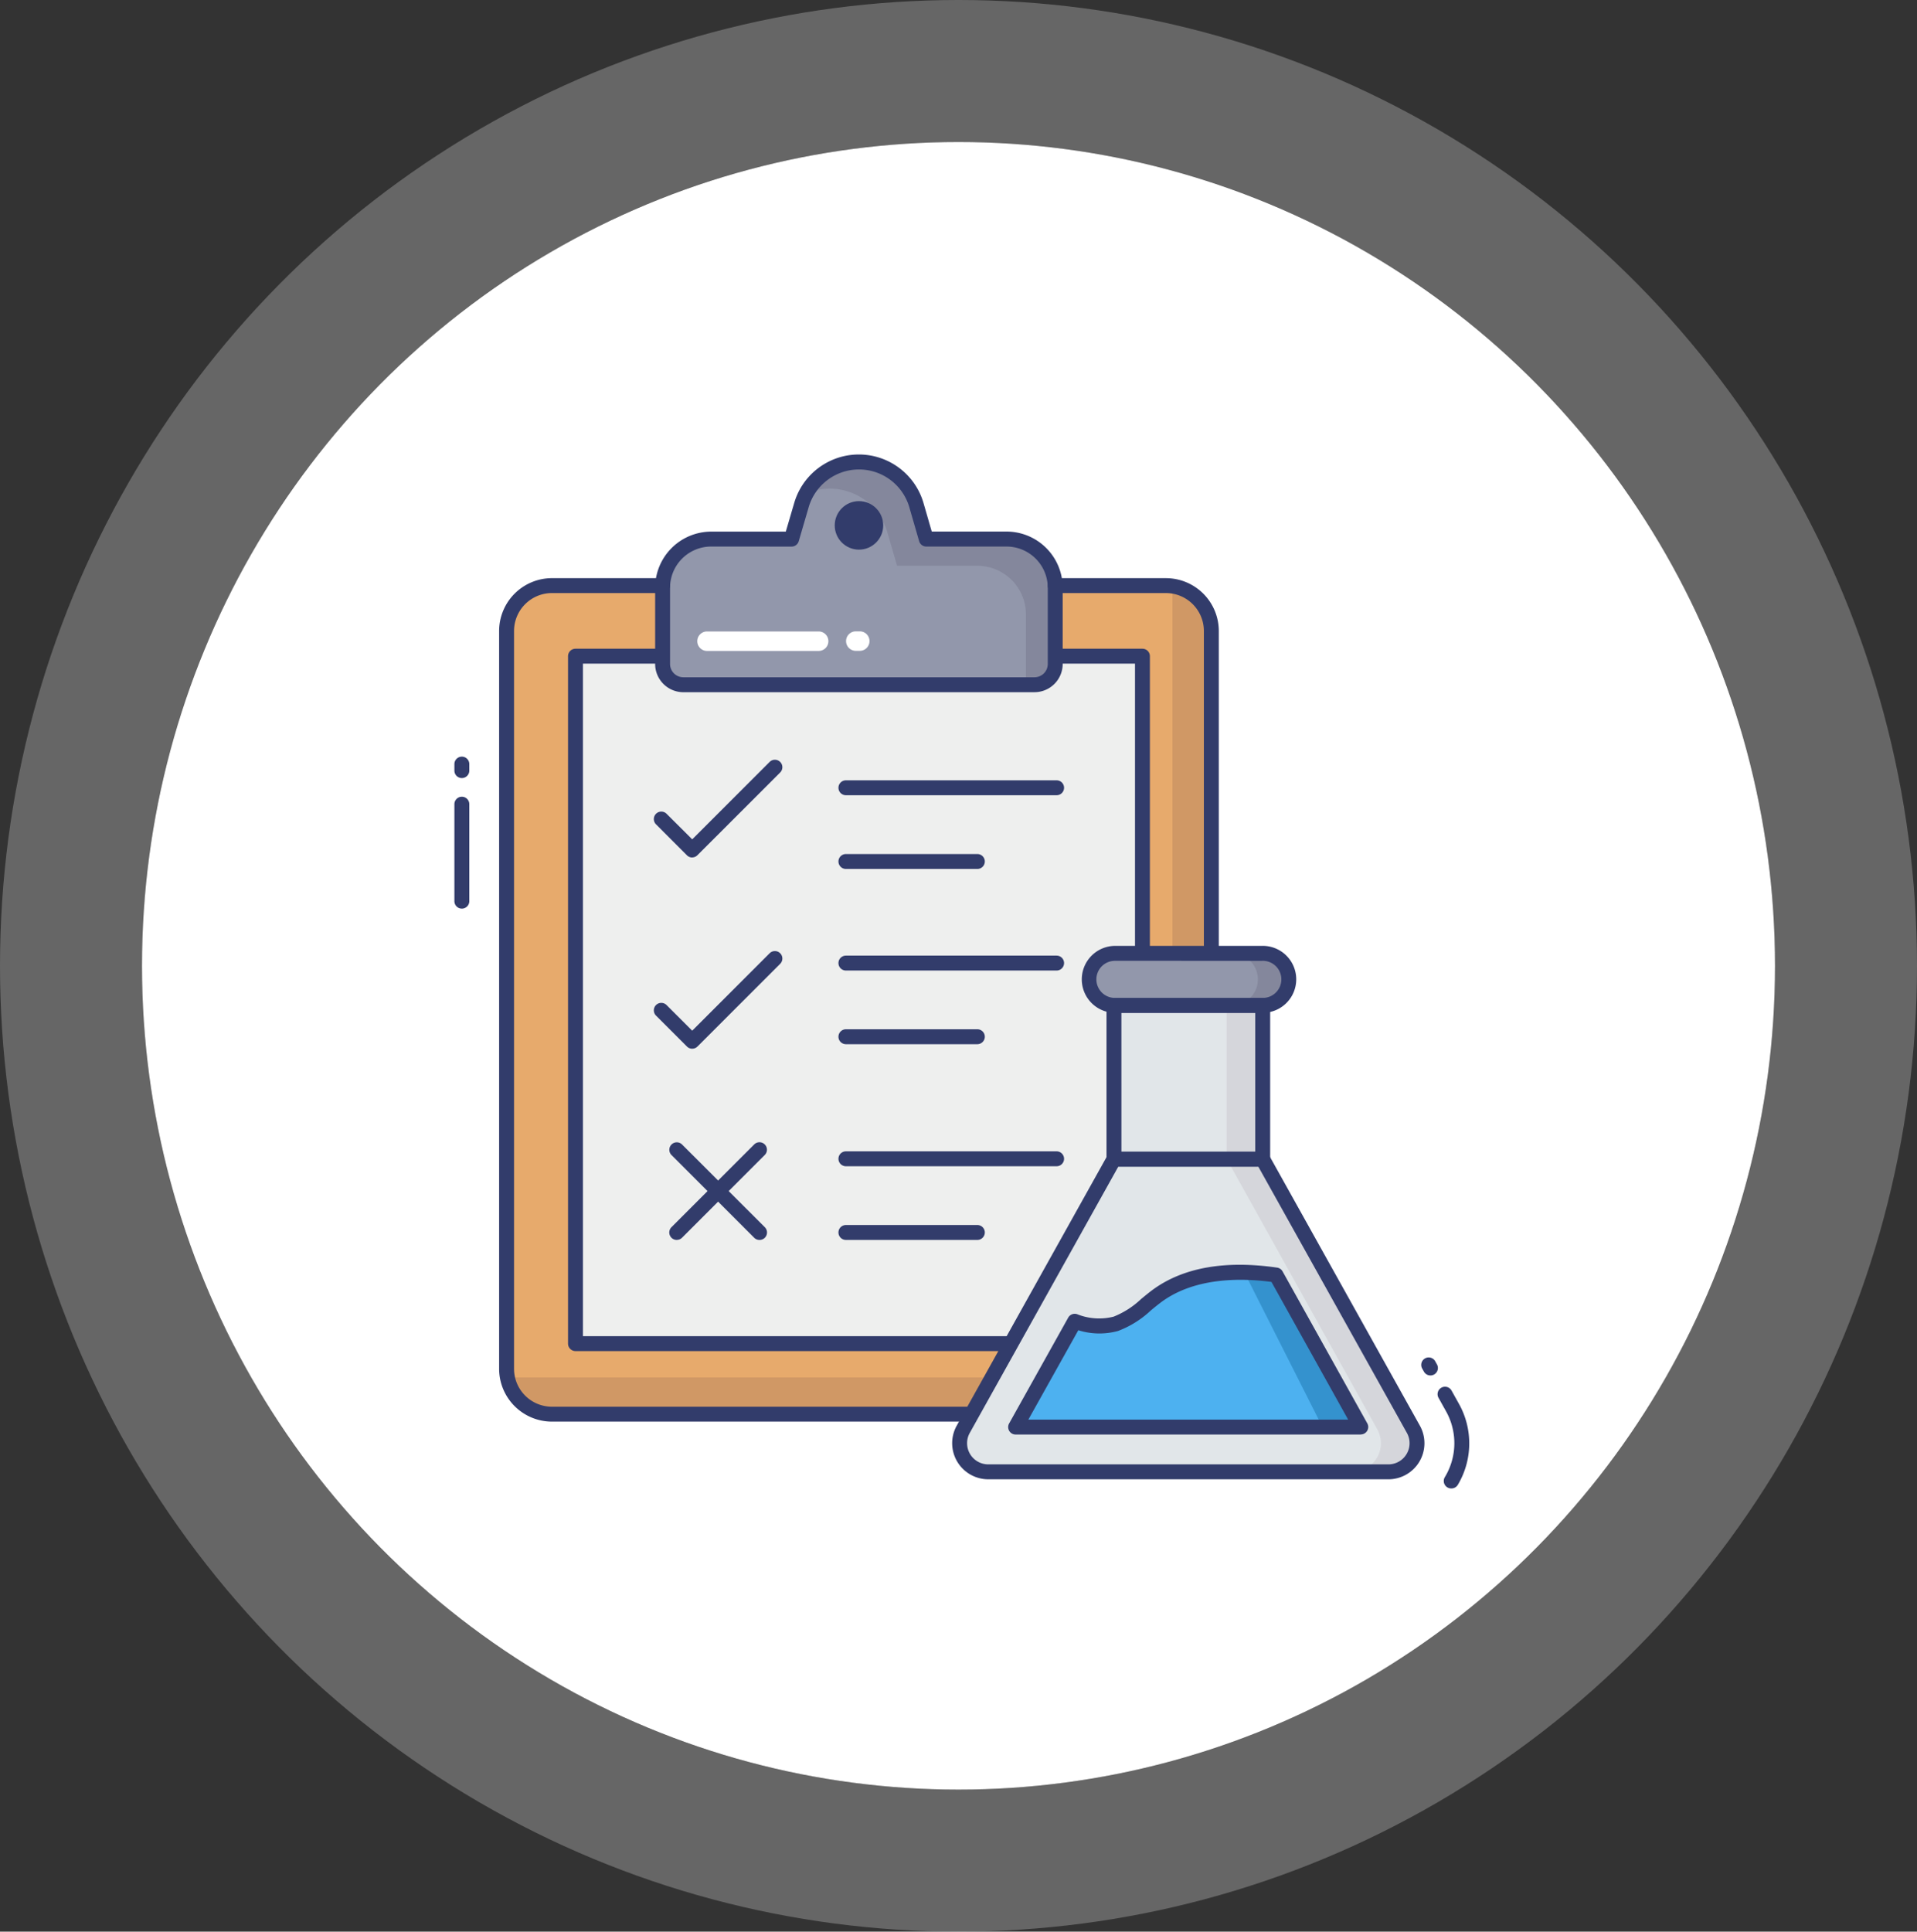 <svg xmlns="http://www.w3.org/2000/svg" width="135" height="136" viewBox="0 0 135 136">
  <rect x="0" y="0" width="135" height="136" fill="#333333" stroke="none"/>
  <g id="Grupo_1009232" data-name="Grupo 1009232" transform="translate(-991 -3547)">
    <g id="Grupo_1008245" data-name="Grupo 1008245" transform="translate(158 1809)">
      <ellipse id="Elipse_154" data-name="Elipse 154" cx="57.5" cy="58" rx="57.5" ry="58" transform="translate(843 1748)" fill="#fff"/>
      <g id="Elipse_157" data-name="Elipse 157" transform="translate(843 1748)" fill="none" stroke="#fff" stroke-linejoin="round" stroke-width="10" opacity="0.25">
        <ellipse cx="57.5" cy="58" rx="57.5" ry="58" stroke="none"/>
        <ellipse cx="57.5" cy="58" rx="62.5" ry="63" fill="none"/>
      </g>
    </g>
    <g id="_008-check_list" data-name="008-check list" transform="translate(1023 3578.999)">
      <path id="Trazado_717075" data-name="Trazado 717075" d="M45.617,11.6h7.8a3.194,3.194,0,0,1,3.194,3.194V66.743a3.194,3.194,0,0,1-3.194,3.194H10.176a3.194,3.194,0,0,1-3.194-3.194V14.8a3.194,3.194,0,0,1,3.194-3.2h7.791" transform="translate(-3.305 -2.367)" fill="#e7aa6c"/>
      <path id="Trazado_717076" data-name="Trazado 717076" d="M56.61,14.792V66.736a3.2,3.2,0,0,1-3.193,3.2H10.171A3.2,3.2,0,0,1,7.03,67.314a2.7,2.7,0,0,0,.41.032H50.676a3.2,3.2,0,0,0,3.193-3.2V12.2a3.255,3.255,0,0,0-.053-.567,3.182,3.182,0,0,1,2.794,3.162Z" transform="translate(-3.303 -2.366)" fill="#d09865"/>
      <path id="Trazado_717077" data-name="Trazado 717077" d="M45.383,16.33h6.144v48.4H11.6V16.33h6.133" transform="translate(-3.073 -2.129)" fill="#eeefee"/>
      <g id="Grupo_1009065" data-name="Grupo 1009065" transform="translate(0 13.676)">
        <path id="Trazado_717078" data-name="Trazado 717078" d="M51.552,65.28H11.625a.525.525,0,0,1-.525-.525v-48.4a.525.525,0,0,1,.525-.525h6.133a.525.525,0,0,1,0,1.05H12.15V64.23H51.027V16.88H45.408a.525.525,0,0,1,0-1.05h6.144a.525.525,0,0,1,.525.525v48.4A.525.525,0,0,1,51.552,65.28Z" transform="translate(-3.098 -15.83)" fill="#323c6b"/>
        <path id="Trazado_717079" data-name="Trazado 717079" d="M19.558,30.153A.525.525,0,0,1,19.186,30l-2.179-2.182a.525.525,0,1,1,.743-.743l1.806,1.8,5.451-5.451a.525.525,0,1,1,.743.743l-5.823,5.821a.525.525,0,0,1-.369.16Z" transform="translate(-2.808 -15.454)" fill="#323c6b"/>
        <path id="Trazado_717080" data-name="Trazado 717080" d="M19.558,42.97a.525.525,0,0,1-.372-.153l-2.179-2.178a.525.525,0,1,1,.743-.743L19.556,41.7l5.451-5.451a.525.525,0,1,1,.743.743l-5.823,5.823a.525.525,0,0,1-.369.153Z" transform="translate(-2.808 -14.808)" fill="#323c6b"/>
        <path id="Trazado_717081" data-name="Trazado 717081" d="M18.417,55.786a.525.525,0,0,1-.372-.9l5.823-5.823a.525.525,0,1,1,.743.743l-5.823,5.823a.525.525,0,0,1-.371.154Z" transform="translate(-2.755 -14.162)" fill="#323c6b"/>
        <path id="Trazado_717082" data-name="Trazado 717082" d="M24.24,55.786a.525.525,0,0,1-.372-.153L18.045,49.81a.525.525,0,1,1,.743-.743l5.824,5.819a.525.525,0,0,1-.372.9Z" transform="translate(-2.755 -14.161)" fill="#323c6b"/>
        <path id="Trazado_717083" data-name="Trazado 717083" d="M44.592,25.7H29.754a.525.525,0,0,1,0-1.05H44.592a.525.525,0,0,1,0,1.05Z" transform="translate(-2.183 -15.385)" fill="#323c6b"/>
        <path id="Trazado_717084" data-name="Trazado 717084" d="M39.012,30.641H29.754a.525.525,0,0,1,0-1.05h9.257a.525.525,0,0,1,0,1.05Z" transform="translate(-2.183 -15.136)" fill="#323c6b"/>
        <path id="Trazado_717085" data-name="Trazado 717085" d="M44.592,37.45H29.754a.525.525,0,1,1,0-1.05H44.592a.525.525,0,0,1,0,1.05Z" transform="translate(-2.183 -14.793)" fill="#323c6b"/>
        <path id="Trazado_717086" data-name="Trazado 717086" d="M39.012,42.387H29.754a.525.525,0,1,1,0-1.05h9.257a.525.525,0,0,1,0,1.05Z" transform="translate(-2.183 -14.544)" fill="#323c6b"/>
        <path id="Trazado_717087" data-name="Trazado 717087" d="M44.592,50.568H29.754a.525.525,0,1,1,0-1.05H44.592a.525.525,0,0,1,0,1.05Z" transform="translate(-2.183 -14.131)" fill="#323c6b"/>
        <path id="Trazado_717088" data-name="Trazado 717088" d="M39.012,55.506H29.754a.525.525,0,1,1,0-1.05h9.257a.525.525,0,0,1,0,1.05Z" transform="translate(-2.183 -13.882)" fill="#323c6b"/>
        <path id="Trazado_717089" data-name="Trazado 717089" d="M4.007,24.572a.525.525,0,0,1-.525-.525v-.459a.525.525,0,1,1,1.05,0v.459A.525.525,0,0,1,4.007,24.572Z" transform="translate(-3.482 -15.465)" fill="#323c6b"/>
        <path id="Trazado_717090" data-name="Trazado 717090" d="M4.007,33.628a.525.525,0,0,1-.525-.525V26.275a.525.525,0,1,1,1.05,0V33.1A.525.525,0,0,1,4.007,33.628Z" transform="translate(-3.482 -15.33)" fill="#323c6b"/>
      </g>
      <path id="Trazado_717091" data-name="Trazado 717091" d="M45.09,12.168v5.369A1.46,1.46,0,0,1,43.629,19H18.9a1.46,1.46,0,0,1-1.46-1.46V12.168a3.425,3.425,0,0,1,3.425-3.427h5.648l.7-2.4a4.214,4.214,0,0,1,8.093.007L36,8.743h5.663a3.425,3.425,0,0,1,3.427,3.425Z" transform="translate(-2.778 -2.785)" fill="#9297ab"/>
      <path id="Trazado_717092" data-name="Trazado 717092" d="M44.6,12.165v5.368a1.457,1.457,0,0,1-1.46,1.46h-.6V14.045a3.425,3.425,0,0,0-3.424-3.424H33.467l-.693-2.384A4.216,4.216,0,0,0,28.73,5.19h-.011a4.141,4.141,0,0,0-1.649.347,4.2,4.2,0,0,1,7.752.819l.693,2.384h5.662A3.425,3.425,0,0,1,44.6,12.165Z" transform="translate(-2.292 -2.786)" fill="#84879c"/>
      <ellipse id="Elipse_8385" data-name="Elipse 8385" cx="1.707" cy="1.707" rx="1.707" ry="1.707" transform="translate(26.784 3.285)" fill="#323c6b"/>
      <path id="Trazado_717093" data-name="Trazado 717093" d="M68.948,64.6a.525.525,0,0,1-.459-.269l-.122-.218a.525.525,0,0,1,.917-.512l.122.218a.525.525,0,0,1-.458.782Z" transform="translate(-0.213 0.242)" fill="#323c6b"/>
      <path id="Trazado_717094" data-name="Trazado 717094" d="M70.359,72.457a.525.525,0,0,1-.45-.8A4.6,4.6,0,0,0,70,67.04l-.538-.964a.525.525,0,0,1,.917-.512l.543.974a5.7,5.7,0,0,1-.105,5.672A.525.525,0,0,1,70.359,72.457Z" transform="translate(-0.158 0.341)" fill="#323c6b"/>
      <path id="Trazado_717095" data-name="Trazado 717095" d="M53.442,70.486H10.2a3.724,3.724,0,0,1-3.72-3.72V14.823A3.724,3.724,0,0,1,10.2,11.1h7.791a.525.525,0,1,1,0,1.05H10.2A2.671,2.671,0,0,0,7.531,14.82V66.768A2.671,2.671,0,0,0,10.2,69.437H53.442a2.672,2.672,0,0,0,2.669-2.669V14.823a2.672,2.672,0,0,0-2.669-2.672h-7.8a.525.525,0,0,1,0-1.05h7.8a3.724,3.724,0,0,1,3.72,3.72V66.768A3.724,3.724,0,0,1,53.442,70.486Z" transform="translate(-3.331 -2.393)" fill="#323c6b"/>
      <path id="Trazado_717096" data-name="Trazado 717096" d="M47.7,39.735H58.173V50.568H47.7Z" transform="translate(-1.252 -0.949)" fill="#e1e6e9"/>
      <path id="Trazado_717097" data-name="Trazado 717097" d="M60.024,38.077a1.831,1.831,0,0,1-1.765,1.834H47.785a1.831,1.831,0,0,1,.062-3.661H58.2a1.826,1.826,0,0,1,1.826,1.827Z" transform="translate(-1.337 -1.124)" fill="#9297ab"/>
      <path id="Trazado_717098" data-name="Trazado 717098" d="M59.539,38.078A1.792,1.792,0,0,1,59,39.37a1.852,1.852,0,0,1-1.229.546h-2.1A1.852,1.852,0,0,0,56.9,39.37a1.792,1.792,0,0,0,.536-1.292A1.829,1.829,0,0,0,55.61,36.25h2.1a1.829,1.829,0,0,1,1.828,1.828Z" transform="translate(-0.853 -1.124)" fill="#84879c"/>
      <path id="Trazado_717099" data-name="Trazado 717099" d="M58.7,50.045H48.222L37.589,69.1a2.016,2.016,0,0,0,1.779,2.961H67.55A2.016,2.016,0,0,0,69.329,69.1Z" transform="translate(-1.774 -0.429)" fill="#e1e6e9"/>
      <path id="Trazado_717100" data-name="Trazado 717100" d="M55.25,39.74h2.542V50.57H55.25Z" transform="translate(-0.871 -0.948)" fill="#d5d6db"/>
      <path id="Trazado_717101" data-name="Trazado 717101" d="M66.647,72.057H64.105a2.013,2.013,0,0,0,1.775-2.962L55.271,50.051H55.25V50.04h2.542v.011l10.63,19.044a2.016,2.016,0,0,1-1.775,2.962Z" transform="translate(-0.871 -0.429)" fill="#d5d6db"/>
      <ellipse id="Elipse_8386" data-name="Elipse 8386" cx="0.007" cy="0.012" rx="0.007" ry="0.012" transform="translate(54.351 49.637) rotate(-63.435)" fill="#e1e6e9"/>
      <path id="Trazado_717102" data-name="Trazado 717102" d="M65.417,68.523H41.11l4.16-7.448a4.709,4.709,0,0,0,2.889.179,11.582,11.582,0,0,0,2.994-2.027c2.3-1.639,5.389-1.828,8.3-1.408Z" transform="translate(-1.584 -0.046)" fill="#4db1f0"/>
      <path id="Trazado_717103" data-name="Trazado 717103" d="M64.644,68.523h-2.7L56.44,57.63a16.078,16.078,0,0,1,2.237.189Z" transform="translate(-0.811 -0.046)" fill="#3492ce"/>
      <path id="Trazado_717104" data-name="Trazado 717104" d="M58.2,51.119H47.725a.525.525,0,0,1-.525-.525V39.76a.525.525,0,0,1,.525-.525H58.2a.525.525,0,0,1,.525.525V50.593A.525.525,0,0,1,58.2,51.119Zm-9.949-1.05h9.423V40.285H48.25Z" transform="translate(-1.277 -0.974)" fill="#323c6b"/>
      <path id="Trazado_717105" data-name="Trazado 717105" d="M67.575,72.607H39.394a2.541,2.541,0,0,1-2.244-3.733L47.785,49.813a.525.525,0,0,1,.459-.269H58.722a.525.525,0,0,1,.459.269L69.809,68.865a2.54,2.54,0,0,1-2.234,3.743ZM48.552,50.594,38.073,69.376a1.491,1.491,0,0,0,1.321,2.181H67.575a1.491,1.491,0,0,0,1.316-2.189L58.413,50.594Z" transform="translate(-1.799 -0.454)" fill="#323c6b"/>
      <path id="Trazado_717106" data-name="Trazado 717106" d="M65.442,69.074H41.135a.525.525,0,0,1-.459-.782l4.16-7.448a.525.525,0,0,1,.63-.241,4.169,4.169,0,0,0,2.565.172,6.07,6.07,0,0,0,1.939-1.243c.3-.245.591-.49.9-.71,2.132-1.518,5.052-2.024,8.678-1.5a.525.525,0,0,1,.383.264l5.966,10.7a.525.525,0,0,1-.459.782ZM42.03,68.023H64.549l-5.4-9.694c-2.28-.3-5.377-.277-7.662,1.351-.289.21-.566.436-.84.664a6.943,6.943,0,0,1-2.3,1.437,4.945,4.945,0,0,1-2.8-.051Z" transform="translate(-1.61 -0.072)" fill="#323c6b"/>
      <path id="Trazado_717107" data-name="Trazado 717107" d="M47.81,40.461a2.358,2.358,0,0,1,.061-4.714H58.222a2.356,2.356,0,1,1,.079,4.711Zm.062-3.661a1.306,1.306,0,0,0-.045,2.611H58.283a1.306,1.306,0,1,0-.062-2.61Z" transform="translate(-1.362 -1.15)" fill="#323c6b"/>
      <path id="Trazado_717108" data-name="Trazado 717108" d="M43.655,19.548H18.925a1.988,1.988,0,0,1-1.985-1.985V12.193a3.956,3.956,0,0,1,3.95-3.952h5.252l.591-2.015a4.742,4.742,0,0,1,9.105,0l.582,2.012h5.268A3.956,3.956,0,0,1,45.64,12.19v5.369a1.988,1.988,0,0,1-1.985,1.988ZM20.89,9.292a2.9,2.9,0,0,0-2.9,2.9v5.369a.936.936,0,0,0,.935.935H43.655a.936.936,0,0,0,.935-.935V12.193a2.906,2.906,0,0,0-2.9-2.9H36.031a.525.525,0,0,1-.5-.379l-.692-2.39a3.691,3.691,0,0,0-7.087,0l-.7,2.394a.525.525,0,0,1-.5.377Z" transform="translate(-2.803 -2.811)" fill="#323c6b"/>
      <path id="Trazado_717109" data-name="Trazado 717109" d="M20.425,16.044a.686.686,0,0,1,0-1.371h7.861a.686.686,0,1,1,0,1.371Z" transform="translate(-2.661 -2.213)" fill="#fff"/>
      <path id="Trazado_717110" data-name="Trazado 717110" d="M30.4,16.037a.686.686,0,0,1,0-1.371h.274a.686.686,0,1,1,.011,1.371h-.274Z" transform="translate(-2.158 -2.213)" fill="#fff"/>
    </g>
  </g>
</svg>
